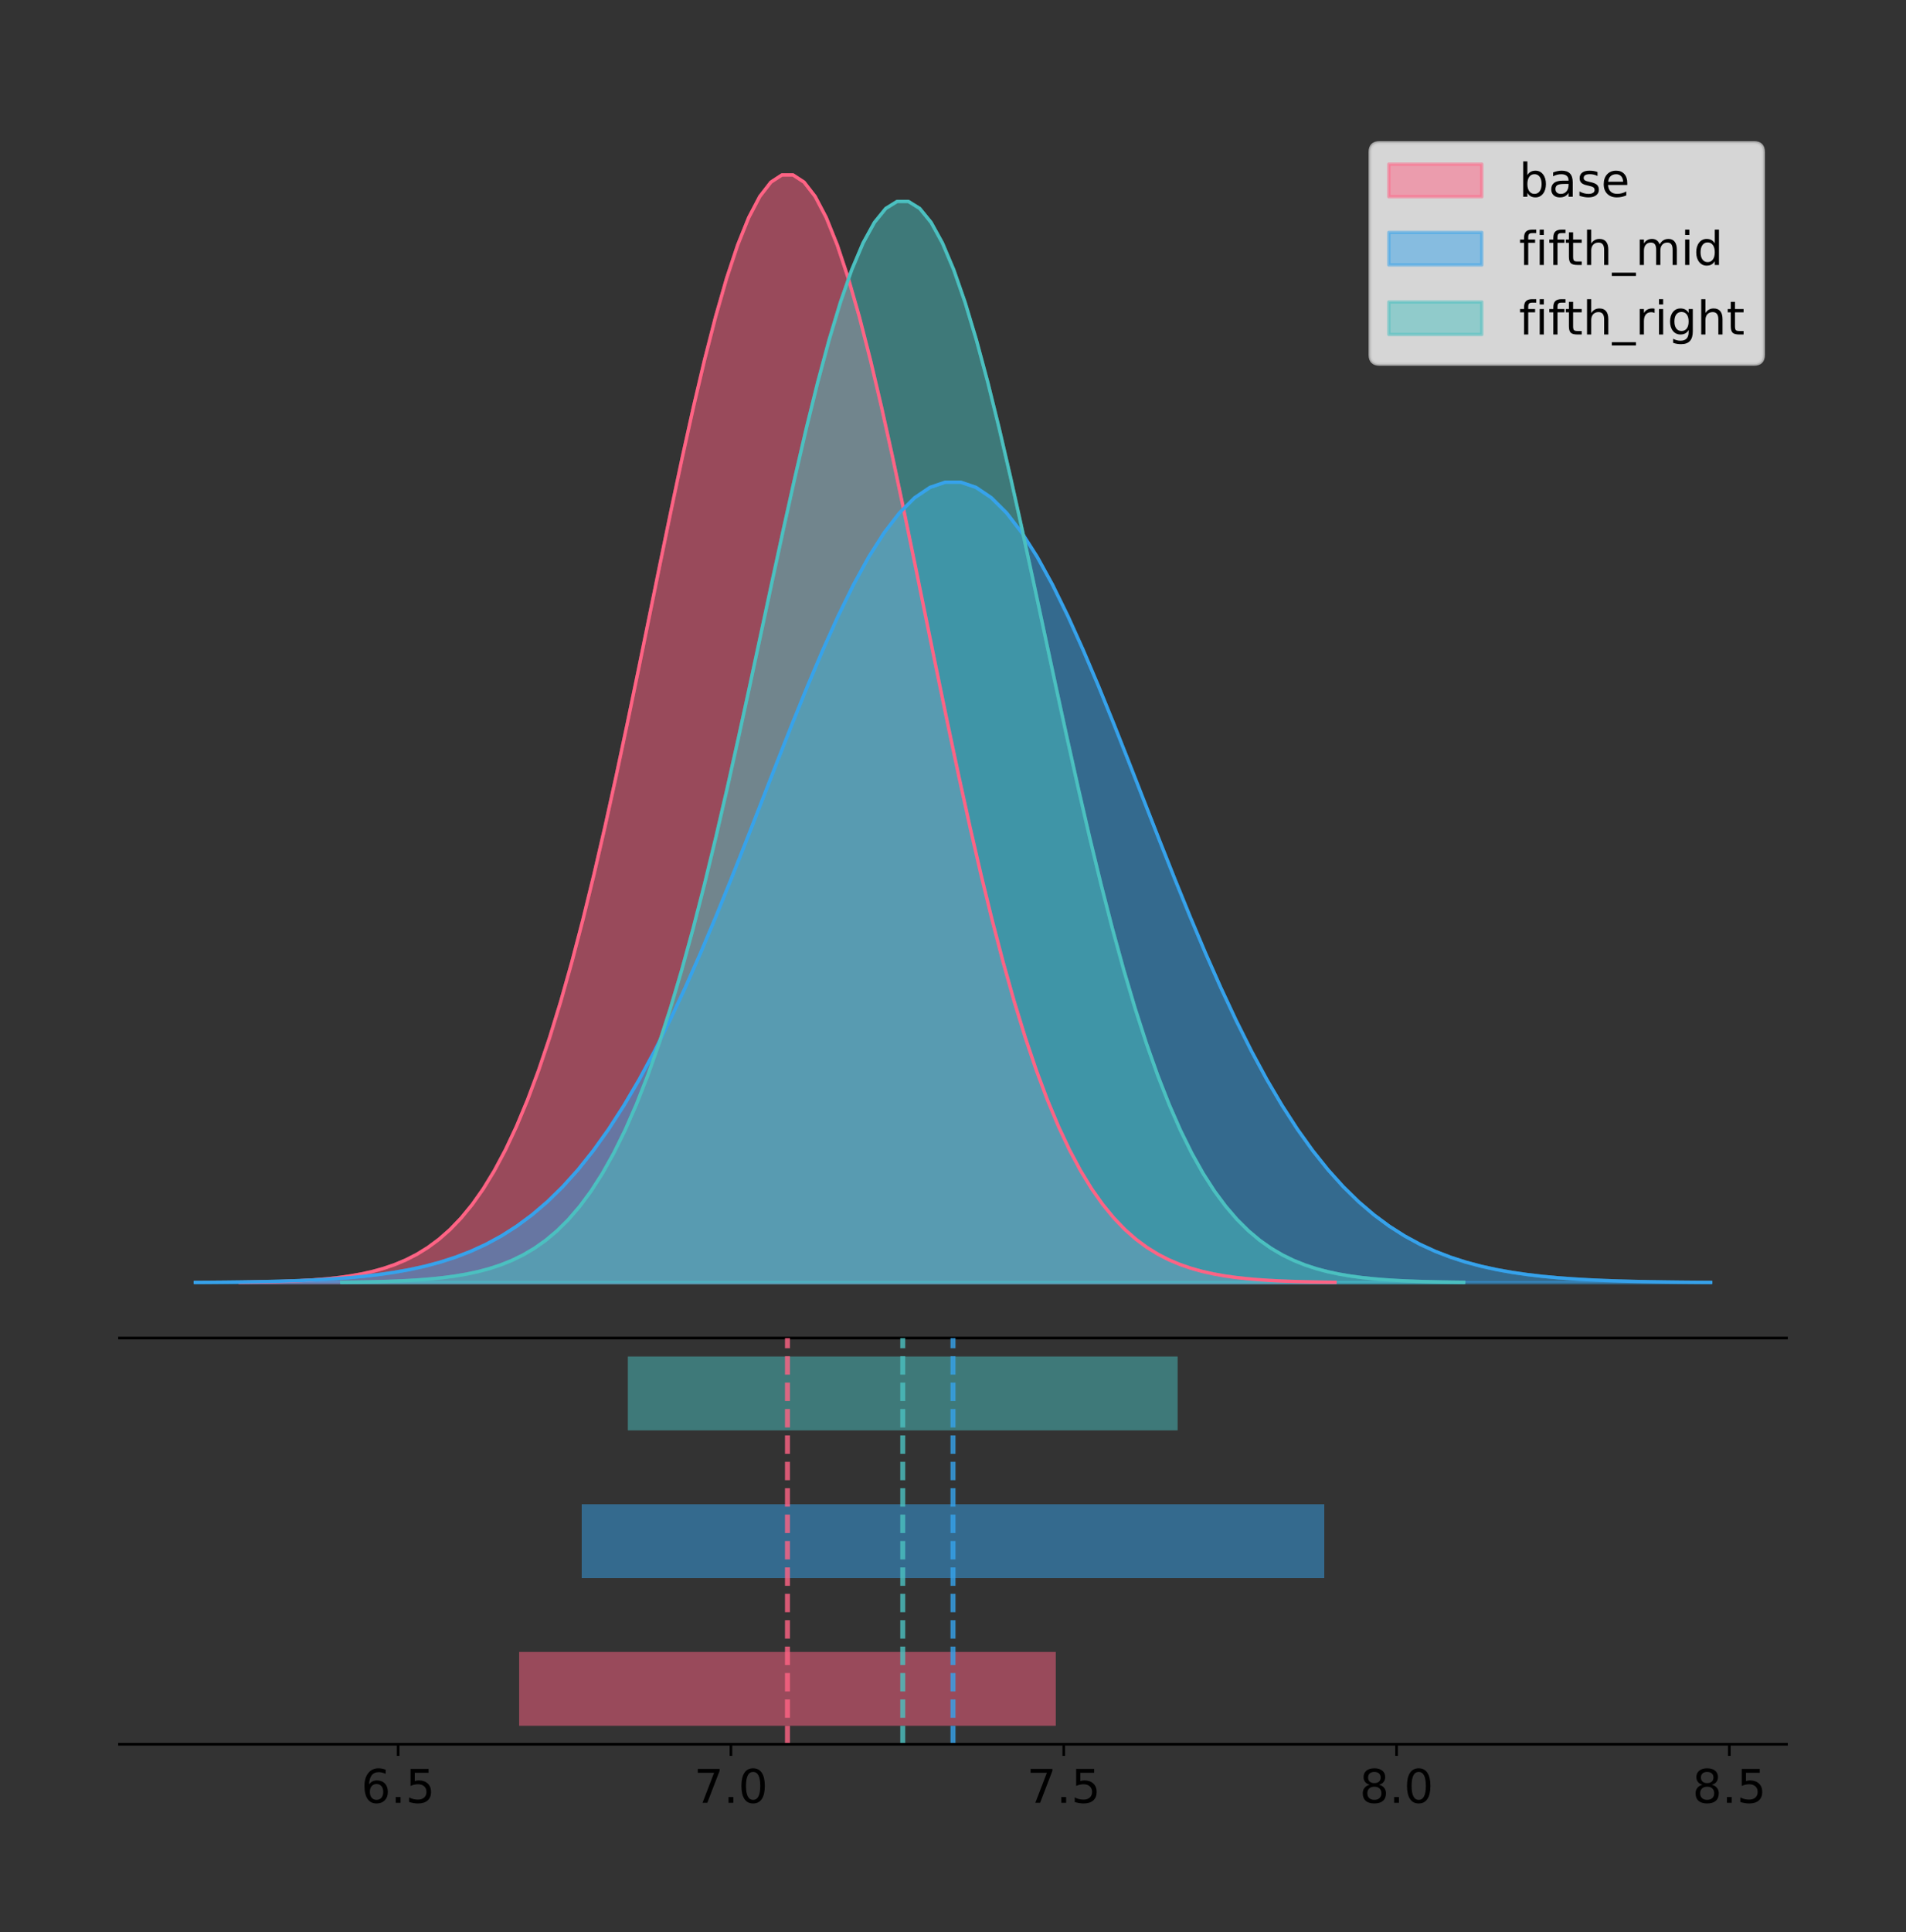<?xml version="1.0" encoding="utf-8" standalone="no"?>
<!DOCTYPE svg PUBLIC "-//W3C//DTD SVG 1.1//EN"
  "http://www.w3.org/Graphics/SVG/1.1/DTD/svg11.dtd">
<!-- Created with matplotlib (https://matplotlib.org/) -->
<svg height="581.789pt" version="1.1" viewBox="0 0 574.2 581.789" width="574.2pt" xmlns="http://www.w3.org/2000/svg" xmlns:xlink="http://www.w3.org/1999/xlink">
 <rect x="0" y="0" width="574.2" height="581.789" fill="#333333" stroke="none"/>
 <defs>
  <style type="text/css">
*{stroke-linecap:butt;stroke-linejoin:round;}
  </style>
 </defs>
 <g id="figure_1">
  <g id="patch_1">
   <path d="M 0 581.789 
L 574.2 581.789 
L 574.2 0 
L 0 0 
z
" style="fill:none;"/>
  </g>
  <g id="axes_1">
   <g id="patch_2">
    <path d="M 36 402.93 
L 538.2 402.93 
L 538.2 36 
L 36 36 
z
" style="fill:none;"/>
   </g>
   <g id="PolyCollection_1">
    <defs>
     <path d="M 72.27 -195.538 
L 72.27 -195.65 
L 75.603 -195.692 
L 78.935 -195.749 
L 82.268 -195.825 
L 85.6 -195.925 
L 88.933 -196.058 
L 92.266 -196.23 
L 95.598 -196.455 
L 98.931 -196.744 
L 102.263 -197.115 
L 105.596 -197.585 
L 108.928 -198.179 
L 112.261 -198.923 
L 115.593 -199.848 
L 118.926 -200.99 
L 122.258 -202.39 
L 125.591 -204.093 
L 128.924 -206.151 
L 132.256 -208.617 
L 135.589 -211.552 
L 138.921 -215.017 
L 142.254 -219.078 
L 145.586 -223.801 
L 148.919 -229.25 
L 152.251 -235.488 
L 155.584 -242.572 
L 158.916 -250.552 
L 162.249 -259.468 
L 165.582 -269.344 
L 168.914 -280.192 
L 172.247 -292.002 
L 175.579 -304.744 
L 178.912 -318.365 
L 182.244 -332.786 
L 185.577 -347.901 
L 188.909 -363.58 
L 192.242 -379.667 
L 195.575 -395.98 
L 198.907 -412.318 
L 202.24 -428.462 
L 205.572 -444.18 
L 208.905 -459.23 
L 212.237 -473.372 
L 215.57 -486.366 
L 218.902 -497.987 
L 222.235 -508.025 
L 225.567 -516.294 
L 228.9 -522.64 
L 232.233 -526.94 
L 235.565 -529.111 
L 238.898 -529.111 
L 242.23 -526.94 
L 245.563 -522.64 
L 248.895 -516.294 
L 252.228 -508.025 
L 255.56 -497.987 
L 258.893 -486.366 
L 262.226 -473.372 
L 265.558 -459.23 
L 268.891 -444.18 
L 272.223 -428.462 
L 275.556 -412.318 
L 278.888 -395.98 
L 282.221 -379.667 
L 285.553 -363.58 
L 288.886 -347.901 
L 292.218 -332.786 
L 295.551 -318.365 
L 298.884 -304.744 
L 302.216 -292.002 
L 305.549 -280.192 
L 308.881 -269.344 
L 312.214 -259.468 
L 315.546 -250.552 
L 318.879 -242.572 
L 322.211 -235.488 
L 325.544 -229.25 
L 328.876 -223.801 
L 332.209 -219.078 
L 335.542 -215.017 
L 338.874 -211.552 
L 342.207 -208.617 
L 345.539 -206.151 
L 348.872 -204.093 
L 352.204 -202.39 
L 355.537 -200.99 
L 358.869 -199.848 
L 362.202 -198.923 
L 365.535 -198.179 
L 368.867 -197.585 
L 372.2 -197.115 
L 375.532 -196.744 
L 378.865 -196.455 
L 382.197 -196.23 
L 385.53 -196.058 
L 388.862 -195.925 
L 392.195 -195.825 
L 395.527 -195.749 
L 398.86 -195.692 
L 402.193 -195.65 
L 402.193 -195.538 
L 402.193 -195.538 
L 398.86 -195.538 
L 395.527 -195.538 
L 392.195 -195.538 
L 388.862 -195.538 
L 385.53 -195.538 
L 382.197 -195.538 
L 378.865 -195.538 
L 375.532 -195.538 
L 372.2 -195.538 
L 368.867 -195.538 
L 365.535 -195.538 
L 362.202 -195.538 
L 358.869 -195.538 
L 355.537 -195.538 
L 352.204 -195.538 
L 348.872 -195.538 
L 345.539 -195.538 
L 342.207 -195.538 
L 338.874 -195.538 
L 335.542 -195.538 
L 332.209 -195.538 
L 328.876 -195.538 
L 325.544 -195.538 
L 322.211 -195.538 
L 318.879 -195.538 
L 315.546 -195.538 
L 312.214 -195.538 
L 308.881 -195.538 
L 305.549 -195.538 
L 302.216 -195.538 
L 298.884 -195.538 
L 295.551 -195.538 
L 292.218 -195.538 
L 288.886 -195.538 
L 285.553 -195.538 
L 282.221 -195.538 
L 278.888 -195.538 
L 275.556 -195.538 
L 272.223 -195.538 
L 268.891 -195.538 
L 265.558 -195.538 
L 262.226 -195.538 
L 258.893 -195.538 
L 255.56 -195.538 
L 252.228 -195.538 
L 248.895 -195.538 
L 245.563 -195.538 
L 242.23 -195.538 
L 238.898 -195.538 
L 235.565 -195.538 
L 232.233 -195.538 
L 228.9 -195.538 
L 225.567 -195.538 
L 222.235 -195.538 
L 218.902 -195.538 
L 215.57 -195.538 
L 212.237 -195.538 
L 208.905 -195.538 
L 205.572 -195.538 
L 202.24 -195.538 
L 198.907 -195.538 
L 195.575 -195.538 
L 192.242 -195.538 
L 188.909 -195.538 
L 185.577 -195.538 
L 182.244 -195.538 
L 178.912 -195.538 
L 175.579 -195.538 
L 172.247 -195.538 
L 168.914 -195.538 
L 165.582 -195.538 
L 162.249 -195.538 
L 158.916 -195.538 
L 155.584 -195.538 
L 152.251 -195.538 
L 148.919 -195.538 
L 145.586 -195.538 
L 142.254 -195.538 
L 138.921 -195.538 
L 135.589 -195.538 
L 132.256 -195.538 
L 128.924 -195.538 
L 125.591 -195.538 
L 122.258 -195.538 
L 118.926 -195.538 
L 115.593 -195.538 
L 112.261 -195.538 
L 108.928 -195.538 
L 105.596 -195.538 
L 102.263 -195.538 
L 98.931 -195.538 
L 95.598 -195.538 
L 92.266 -195.538 
L 88.933 -195.538 
L 85.6 -195.538 
L 82.268 -195.538 
L 78.935 -195.538 
L 75.603 -195.538 
L 72.27 -195.538 
z
" id="md43411c871" style="stroke:#ff6384;stroke-opacity:0.5;"/>
    </defs>
    <g clip-path="url(#pc701ab20c2)">
     <use style="fill:#ff6384;fill-opacity:0.5;stroke:#ff6384;stroke-opacity:0.5;" x="0" xlink:href="#md43411c871" y="581.789"/>
    </g>
   </g>
   <g id="PolyCollection_2">
    <defs>
     <path d="M 58.827 -195.538 
L 58.827 -195.619 
L 63.439 -195.649 
L 68.05 -195.69 
L 72.662 -195.745 
L 77.274 -195.818 
L 81.885 -195.913 
L 86.497 -196.038 
L 91.108 -196.201 
L 95.72 -196.41 
L 100.331 -196.677 
L 104.943 -197.017 
L 109.555 -197.447 
L 114.166 -197.984 
L 118.778 -198.653 
L 123.389 -199.478 
L 128.001 -200.49 
L 132.612 -201.721 
L 137.224 -203.207 
L 141.836 -204.99 
L 146.447 -207.11 
L 151.059 -209.614 
L 155.67 -212.549 
L 160.282 -215.962 
L 164.893 -219.9 
L 169.505 -224.408 
L 174.117 -229.527 
L 178.728 -235.294 
L 183.34 -241.737 
L 187.951 -248.874 
L 192.563 -256.713 
L 197.174 -265.248 
L 201.786 -274.456 
L 206.398 -284.299 
L 211.009 -294.72 
L 215.621 -305.643 
L 220.232 -316.974 
L 224.844 -328.599 
L 229.455 -340.387 
L 234.067 -352.194 
L 238.679 -363.861 
L 243.29 -375.219 
L 247.902 -386.095 
L 252.513 -396.314 
L 257.125 -405.705 
L 261.736 -414.102 
L 266.348 -421.356 
L 270.96 -427.332 
L 275.571 -431.918 
L 280.183 -435.025 
L 284.794 -436.594 
L 289.406 -436.594 
L 294.017 -435.025 
L 298.629 -431.918 
L 303.24 -427.332 
L 307.852 -421.356 
L 312.464 -414.102 
L 317.075 -405.705 
L 321.687 -396.314 
L 326.298 -386.095 
L 330.91 -375.219 
L 335.521 -363.861 
L 340.133 -352.194 
L 344.745 -340.387 
L 349.356 -328.599 
L 353.968 -316.974 
L 358.579 -305.643 
L 363.191 -294.72 
L 367.802 -284.299 
L 372.414 -274.456 
L 377.026 -265.248 
L 381.637 -256.713 
L 386.249 -248.874 
L 390.86 -241.737 
L 395.472 -235.294 
L 400.083 -229.527 
L 404.695 -224.408 
L 409.307 -219.9 
L 413.918 -215.962 
L 418.53 -212.549 
L 423.141 -209.614 
L 427.753 -207.11 
L 432.364 -204.99 
L 436.976 -203.207 
L 441.588 -201.721 
L 446.199 -200.49 
L 450.811 -199.478 
L 455.422 -198.653 
L 460.034 -197.984 
L 464.645 -197.447 
L 469.257 -197.017 
L 473.869 -196.677 
L 478.48 -196.41 
L 483.092 -196.201 
L 487.703 -196.038 
L 492.315 -195.913 
L 496.926 -195.818 
L 501.538 -195.745 
L 506.15 -195.69 
L 510.761 -195.649 
L 515.373 -195.619 
L 515.373 -195.538 
L 515.373 -195.538 
L 510.761 -195.538 
L 506.15 -195.538 
L 501.538 -195.538 
L 496.926 -195.538 
L 492.315 -195.538 
L 487.703 -195.538 
L 483.092 -195.538 
L 478.48 -195.538 
L 473.869 -195.538 
L 469.257 -195.538 
L 464.645 -195.538 
L 460.034 -195.538 
L 455.422 -195.538 
L 450.811 -195.538 
L 446.199 -195.538 
L 441.588 -195.538 
L 436.976 -195.538 
L 432.364 -195.538 
L 427.753 -195.538 
L 423.141 -195.538 
L 418.53 -195.538 
L 413.918 -195.538 
L 409.307 -195.538 
L 404.695 -195.538 
L 400.083 -195.538 
L 395.472 -195.538 
L 390.86 -195.538 
L 386.249 -195.538 
L 381.637 -195.538 
L 377.026 -195.538 
L 372.414 -195.538 
L 367.802 -195.538 
L 363.191 -195.538 
L 358.579 -195.538 
L 353.968 -195.538 
L 349.356 -195.538 
L 344.745 -195.538 
L 340.133 -195.538 
L 335.521 -195.538 
L 330.91 -195.538 
L 326.298 -195.538 
L 321.687 -195.538 
L 317.075 -195.538 
L 312.464 -195.538 
L 307.852 -195.538 
L 303.24 -195.538 
L 298.629 -195.538 
L 294.017 -195.538 
L 289.406 -195.538 
L 284.794 -195.538 
L 280.183 -195.538 
L 275.571 -195.538 
L 270.96 -195.538 
L 266.348 -195.538 
L 261.736 -195.538 
L 257.125 -195.538 
L 252.513 -195.538 
L 247.902 -195.538 
L 243.29 -195.538 
L 238.679 -195.538 
L 234.067 -195.538 
L 229.455 -195.538 
L 224.844 -195.538 
L 220.232 -195.538 
L 215.621 -195.538 
L 211.009 -195.538 
L 206.398 -195.538 
L 201.786 -195.538 
L 197.174 -195.538 
L 192.563 -195.538 
L 187.951 -195.538 
L 183.34 -195.538 
L 178.728 -195.538 
L 174.117 -195.538 
L 169.505 -195.538 
L 164.893 -195.538 
L 160.282 -195.538 
L 155.67 -195.538 
L 151.059 -195.538 
L 146.447 -195.538 
L 141.836 -195.538 
L 137.224 -195.538 
L 132.612 -195.538 
L 128.001 -195.538 
L 123.389 -195.538 
L 118.778 -195.538 
L 114.166 -195.538 
L 109.555 -195.538 
L 104.943 -195.538 
L 100.331 -195.538 
L 95.72 -195.538 
L 91.108 -195.538 
L 86.497 -195.538 
L 81.885 -195.538 
L 77.274 -195.538 
L 72.662 -195.538 
L 68.05 -195.538 
L 63.439 -195.538 
L 58.827 -195.538 
z
" id="m4e70c1b848" style="stroke:#36a2eb;stroke-opacity:0.5;"/>
    </defs>
    <g clip-path="url(#pc701ab20c2)">
     <use style="fill:#36a2eb;fill-opacity:0.5;stroke:#36a2eb;stroke-opacity:0.5;" x="0" xlink:href="#m4e70c1b848" y="581.789"/>
    </g>
   </g>
   <g id="PolyCollection_3">
    <defs>
     <path d="M 102.955 -195.538 
L 102.955 -195.647 
L 106.369 -195.689 
L 109.783 -195.744 
L 113.197 -195.818 
L 116.612 -195.916 
L 120.026 -196.045 
L 123.44 -196.214 
L 126.854 -196.433 
L 130.269 -196.715 
L 133.683 -197.077 
L 137.097 -197.536 
L 140.512 -198.116 
L 143.926 -198.842 
L 147.34 -199.745 
L 150.754 -200.86 
L 154.169 -202.226 
L 157.583 -203.889 
L 160.997 -205.897 
L 164.411 -208.304 
L 167.826 -211.168 
L 171.24 -214.551 
L 174.654 -218.515 
L 178.069 -223.124 
L 181.483 -228.443 
L 184.897 -234.532 
L 188.311 -241.447 
L 191.726 -249.236 
L 195.14 -257.938 
L 198.554 -267.578 
L 201.968 -278.166 
L 205.383 -289.693 
L 208.797 -302.131 
L 212.211 -315.425 
L 215.626 -329.501 
L 219.04 -344.254 
L 222.454 -359.558 
L 225.868 -375.26 
L 229.283 -391.182 
L 232.697 -407.13 
L 236.111 -422.887 
L 239.525 -438.229 
L 242.94 -452.919 
L 246.354 -466.722 
L 249.768 -479.405 
L 253.182 -490.748 
L 256.597 -500.545 
L 260.011 -508.617 
L 263.425 -514.81 
L 266.84 -519.007 
L 270.254 -521.127 
L 273.668 -521.127 
L 277.082 -519.007 
L 280.497 -514.81 
L 283.911 -508.617 
L 287.325 -500.545 
L 290.739 -490.748 
L 294.154 -479.405 
L 297.568 -466.722 
L 300.982 -452.919 
L 304.397 -438.229 
L 307.811 -422.887 
L 311.225 -407.13 
L 314.639 -391.182 
L 318.054 -375.26 
L 321.468 -359.558 
L 324.882 -344.254 
L 328.296 -329.501 
L 331.711 -315.425 
L 335.125 -302.131 
L 338.539 -289.693 
L 341.953 -278.166 
L 345.368 -267.578 
L 348.782 -257.938 
L 352.196 -249.236 
L 355.611 -241.447 
L 359.025 -234.532 
L 362.439 -228.443 
L 365.853 -223.124 
L 369.268 -218.515 
L 372.682 -214.551 
L 376.096 -211.168 
L 379.51 -208.304 
L 382.925 -205.897 
L 386.339 -203.889 
L 389.753 -202.226 
L 393.168 -200.86 
L 396.582 -199.745 
L 399.996 -198.842 
L 403.41 -198.116 
L 406.825 -197.536 
L 410.239 -197.077 
L 413.653 -196.715 
L 417.067 -196.433 
L 420.482 -196.214 
L 423.896 -196.045 
L 427.31 -195.916 
L 430.724 -195.818 
L 434.139 -195.744 
L 437.553 -195.689 
L 440.967 -195.647 
L 440.967 -195.538 
L 440.967 -195.538 
L 437.553 -195.538 
L 434.139 -195.538 
L 430.724 -195.538 
L 427.31 -195.538 
L 423.896 -195.538 
L 420.482 -195.538 
L 417.067 -195.538 
L 413.653 -195.538 
L 410.239 -195.538 
L 406.825 -195.538 
L 403.41 -195.538 
L 399.996 -195.538 
L 396.582 -195.538 
L 393.168 -195.538 
L 389.753 -195.538 
L 386.339 -195.538 
L 382.925 -195.538 
L 379.51 -195.538 
L 376.096 -195.538 
L 372.682 -195.538 
L 369.268 -195.538 
L 365.853 -195.538 
L 362.439 -195.538 
L 359.025 -195.538 
L 355.611 -195.538 
L 352.196 -195.538 
L 348.782 -195.538 
L 345.368 -195.538 
L 341.953 -195.538 
L 338.539 -195.538 
L 335.125 -195.538 
L 331.711 -195.538 
L 328.296 -195.538 
L 324.882 -195.538 
L 321.468 -195.538 
L 318.054 -195.538 
L 314.639 -195.538 
L 311.225 -195.538 
L 307.811 -195.538 
L 304.397 -195.538 
L 300.982 -195.538 
L 297.568 -195.538 
L 294.154 -195.538 
L 290.739 -195.538 
L 287.325 -195.538 
L 283.911 -195.538 
L 280.497 -195.538 
L 277.082 -195.538 
L 273.668 -195.538 
L 270.254 -195.538 
L 266.84 -195.538 
L 263.425 -195.538 
L 260.011 -195.538 
L 256.597 -195.538 
L 253.182 -195.538 
L 249.768 -195.538 
L 246.354 -195.538 
L 242.94 -195.538 
L 239.525 -195.538 
L 236.111 -195.538 
L 232.697 -195.538 
L 229.283 -195.538 
L 225.868 -195.538 
L 222.454 -195.538 
L 219.04 -195.538 
L 215.626 -195.538 
L 212.211 -195.538 
L 208.797 -195.538 
L 205.383 -195.538 
L 201.968 -195.538 
L 198.554 -195.538 
L 195.14 -195.538 
L 191.726 -195.538 
L 188.311 -195.538 
L 184.897 -195.538 
L 181.483 -195.538 
L 178.069 -195.538 
L 174.654 -195.538 
L 171.24 -195.538 
L 167.826 -195.538 
L 164.411 -195.538 
L 160.997 -195.538 
L 157.583 -195.538 
L 154.169 -195.538 
L 150.754 -195.538 
L 147.34 -195.538 
L 143.926 -195.538 
L 140.512 -195.538 
L 137.097 -195.538 
L 133.683 -195.538 
L 130.269 -195.538 
L 126.854 -195.538 
L 123.44 -195.538 
L 120.026 -195.538 
L 116.612 -195.538 
L 113.197 -195.538 
L 109.783 -195.538 
L 106.369 -195.538 
L 102.955 -195.538 
z
" id="maf1daf7480" style="stroke:#4bc0c0;stroke-opacity:0.5;"/>
    </defs>
    <g clip-path="url(#pc701ab20c2)">
     <use style="fill:#4bc0c0;fill-opacity:0.5;stroke:#4bc0c0;stroke-opacity:0.5;" x="0" xlink:href="#maf1daf7480" y="581.789"/>
    </g>
   </g>
   <g id="line2d_1">
    <path clip-path="url(#pc701ab20c2)" d="M 72.27 386.139 
L 75.603 386.097 
L 78.935 386.04 
L 82.268 385.965 
L 85.6 385.864 
L 88.933 385.732 
L 92.266 385.559 
L 95.598 385.334 
L 98.931 385.045 
L 102.263 384.675 
L 105.596 384.204 
L 108.928 383.61 
L 112.261 382.867 
L 115.593 381.941 
L 118.926 380.799 
L 122.258 379.399 
L 125.591 377.696 
L 128.924 375.639 
L 132.256 373.172 
L 135.589 370.238 
L 138.921 366.772 
L 142.254 362.711 
L 145.586 357.989 
L 148.919 352.539 
L 152.251 346.301 
L 155.584 339.217 
L 158.916 331.237 
L 162.249 322.322 
L 165.582 312.445 
L 168.914 301.597 
L 172.247 289.787 
L 175.579 277.045 
L 178.912 263.424 
L 182.244 249.004 
L 185.577 233.888 
L 188.909 218.209 
L 192.242 202.123 
L 195.575 185.809 
L 198.907 169.471 
L 202.24 153.327 
L 205.572 137.61 
L 208.905 122.559 
L 212.237 108.418 
L 215.57 95.423 
L 218.902 83.803 
L 222.235 73.765 
L 225.567 65.495 
L 228.9 59.15 
L 232.233 54.85 
L 235.565 52.679 
L 238.898 52.679 
L 242.23 54.85 
L 245.563 59.15 
L 248.895 65.495 
L 252.228 73.765 
L 255.56 83.803 
L 258.893 95.423 
L 262.226 108.418 
L 265.558 122.559 
L 268.891 137.61 
L 272.223 153.327 
L 275.556 169.471 
L 278.888 185.809 
L 282.221 202.123 
L 285.553 218.209 
L 288.886 233.888 
L 292.218 249.004 
L 295.551 263.424 
L 298.884 277.045 
L 302.216 289.787 
L 305.549 301.597 
L 308.881 312.445 
L 312.214 322.322 
L 315.546 331.237 
L 318.879 339.217 
L 322.211 346.301 
L 325.544 352.539 
L 328.876 357.989 
L 332.209 362.711 
L 335.542 366.772 
L 338.874 370.238 
L 342.207 373.172 
L 345.539 375.639 
L 348.872 377.696 
L 352.204 379.399 
L 355.537 380.799 
L 358.869 381.941 
L 362.202 382.867 
L 365.535 383.61 
L 368.867 384.204 
L 372.2 384.675 
L 375.532 385.045 
L 378.865 385.334 
L 382.197 385.559 
L 385.53 385.732 
L 388.862 385.864 
L 392.195 385.965 
L 395.527 386.04 
L 398.86 386.097 
L 402.193 386.139 
" style="fill:none;stroke:#ff6384;stroke-linecap:square;"/>
   </g>
   <g id="line2d_2">
    <path clip-path="url(#pc701ab20c2)" d="M 58.827 386.17 
L 63.439 386.14 
L 68.05 386.099 
L 72.662 386.044 
L 77.274 385.972 
L 81.885 385.876 
L 86.497 385.751 
L 91.108 385.589 
L 95.72 385.38 
L 100.331 385.112 
L 104.943 384.772 
L 109.555 384.343 
L 114.166 383.805 
L 118.778 383.137 
L 123.389 382.311 
L 128.001 381.3 
L 132.612 380.069 
L 137.224 378.582 
L 141.836 376.8 
L 146.447 374.679 
L 151.059 372.175 
L 155.67 369.24 
L 160.282 365.827 
L 164.893 361.89 
L 169.505 357.382 
L 174.117 352.262 
L 178.728 346.495 
L 183.34 340.053 
L 187.951 332.915 
L 192.563 325.076 
L 197.174 316.542 
L 201.786 307.333 
L 206.398 297.49 
L 211.009 287.069 
L 215.621 276.146 
L 220.232 264.816 
L 224.844 253.191 
L 229.455 241.402 
L 234.067 229.595 
L 238.679 217.929 
L 243.29 206.57 
L 247.902 195.694 
L 252.513 185.475 
L 257.125 176.085 
L 261.736 167.687 
L 266.348 160.433 
L 270.96 154.457 
L 275.571 149.872 
L 280.183 146.764 
L 284.794 145.195 
L 289.406 145.195 
L 294.017 146.764 
L 298.629 149.872 
L 303.24 154.457 
L 307.852 160.433 
L 312.464 167.687 
L 317.075 176.085 
L 321.687 185.475 
L 326.298 195.694 
L 330.91 206.57 
L 335.521 217.929 
L 340.133 229.595 
L 344.745 241.402 
L 349.356 253.191 
L 353.968 264.816 
L 358.579 276.146 
L 363.191 287.069 
L 367.802 297.49 
L 372.414 307.333 
L 377.026 316.542 
L 381.637 325.076 
L 386.249 332.915 
L 390.86 340.053 
L 395.472 346.495 
L 400.083 352.262 
L 404.695 357.382 
L 409.307 361.89 
L 413.918 365.827 
L 418.53 369.24 
L 423.141 372.175 
L 427.753 374.679 
L 432.364 376.8 
L 436.976 378.582 
L 441.588 380.069 
L 446.199 381.3 
L 450.811 382.311 
L 455.422 383.137 
L 460.034 383.805 
L 464.645 384.343 
L 469.257 384.772 
L 473.869 385.112 
L 478.48 385.38 
L 483.092 385.589 
L 487.703 385.751 
L 492.315 385.876 
L 496.926 385.972 
L 501.538 386.044 
L 506.15 386.099 
L 510.761 386.14 
L 515.373 386.17 
" style="fill:none;stroke:#36a2eb;stroke-linecap:square;"/>
   </g>
   <g id="line2d_3">
    <path clip-path="url(#pc701ab20c2)" d="M 102.955 386.142 
L 106.369 386.101 
L 109.783 386.045 
L 113.197 385.971 
L 116.612 385.873 
L 120.026 385.744 
L 123.44 385.575 
L 126.854 385.356 
L 130.269 385.074 
L 133.683 384.712 
L 137.097 384.253 
L 140.512 383.674 
L 143.926 382.948 
L 147.34 382.045 
L 150.754 380.93 
L 154.169 379.563 
L 157.583 377.901 
L 160.997 375.893 
L 164.411 373.485 
L 167.826 370.621 
L 171.24 367.239 
L 174.654 363.275 
L 178.069 358.665 
L 181.483 353.346 
L 184.897 347.258 
L 188.311 340.343 
L 191.726 332.554 
L 195.14 323.852 
L 198.554 314.212 
L 201.968 303.624 
L 205.383 292.096 
L 208.797 279.659 
L 212.211 266.364 
L 215.626 252.289 
L 219.04 237.535 
L 222.454 222.231 
L 225.868 206.53 
L 229.283 190.607 
L 232.697 174.66 
L 236.111 158.902 
L 239.525 143.561 
L 242.94 128.871 
L 246.354 115.068 
L 249.768 102.384 
L 253.182 91.042 
L 256.597 81.244 
L 260.011 73.173 
L 263.425 66.979 
L 266.84 62.782 
L 270.254 60.663 
L 273.668 60.663 
L 277.082 62.782 
L 280.497 66.979 
L 283.911 73.173 
L 287.325 81.244 
L 290.739 91.042 
L 294.154 102.384 
L 297.568 115.068 
L 300.982 128.871 
L 304.397 143.561 
L 307.811 158.902 
L 311.225 174.66 
L 314.639 190.607 
L 318.054 206.53 
L 321.468 222.231 
L 324.882 237.535 
L 328.296 252.289 
L 331.711 266.364 
L 335.125 279.659 
L 338.539 292.096 
L 341.953 303.624 
L 345.368 314.212 
L 348.782 323.852 
L 352.196 332.554 
L 355.611 340.343 
L 359.025 347.258 
L 362.439 353.346 
L 365.853 358.665 
L 369.268 363.275 
L 372.682 367.239 
L 376.096 370.621 
L 379.51 373.485 
L 382.925 375.893 
L 386.339 377.901 
L 389.753 379.563 
L 393.168 380.93 
L 396.582 382.045 
L 399.996 382.948 
L 403.41 383.674 
L 406.825 384.253 
L 410.239 384.712 
L 413.653 385.074 
L 417.067 385.356 
L 420.482 385.575 
L 423.896 385.744 
L 427.31 385.873 
L 430.724 385.971 
L 434.139 386.045 
L 437.553 386.101 
L 440.967 386.142 
" style="fill:none;stroke:#4bc0c0;stroke-linecap:square;"/>
   </g>
   <g id="patch_3">
    <path d="M 36 402.93 
L 538.2 402.93 
" style="fill:none;stroke:#000000;stroke-linecap:square;stroke-linejoin:miter;stroke-width:0.8;"/>
   </g>
   <g id="legend_1">
    <g id="patch_4">
     <path d="M 415.602 109.627 
L 528.4 109.627 
Q 531.2 109.627 531.2 106.827 
L 531.2 45.8 
Q 531.2 43 528.4 43 
L 415.602 43 
Q 412.802 43 412.802 45.8 
L 412.802 106.827 
Q 412.802 109.627 415.602 109.627 
z
" style="fill:#ffffff;opacity:0.8;stroke:#cccccc;stroke-linejoin:miter;"/>
    </g>
    <g id="patch_5">
     <path d="M 418.402 59.238 
L 446.402 59.238 
L 446.402 49.438 
L 418.402 49.438 
z
" style="fill:#ff6384;opacity:0.5;stroke:#ff6384;stroke-linejoin:miter;"/>
    </g>
    <g id="text_1">
     <!-- base -->
     <defs>
      <path d="M 48.688 27.297 
Q 48.688 37.203 44.609 42.844 
Q 40.531 48.484 33.406 48.484 
Q 26.266 48.484 22.188 42.844 
Q 18.109 37.203 18.109 27.297 
Q 18.109 17.391 22.188 11.75 
Q 26.266 6.109 33.406 6.109 
Q 40.531 6.109 44.609 11.75 
Q 48.688 17.391 48.688 27.297 
z
M 18.109 46.391 
Q 20.953 51.266 25.266 53.625 
Q 29.594 56 35.594 56 
Q 45.562 56 51.781 48.094 
Q 58.016 40.188 58.016 27.297 
Q 58.016 14.406 51.781 6.484 
Q 45.562 -1.422 35.594 -1.422 
Q 29.594 -1.422 25.266 0.953 
Q 20.953 3.328 18.109 8.203 
L 18.109 0 
L 9.078 0 
L 9.078 75.984 
L 18.109 75.984 
z
" id="DejaVuSans-98"/>
      <path d="M 34.281 27.484 
Q 23.391 27.484 19.188 25 
Q 14.984 22.516 14.984 16.5 
Q 14.984 11.719 18.141 8.906 
Q 21.297 6.109 26.703 6.109 
Q 34.188 6.109 38.703 11.406 
Q 43.219 16.703 43.219 25.484 
L 43.219 27.484 
z
M 52.203 31.203 
L 52.203 0 
L 43.219 0 
L 43.219 8.297 
Q 40.141 3.328 35.547 0.953 
Q 30.953 -1.422 24.312 -1.422 
Q 15.922 -1.422 10.953 3.297 
Q 6 8.016 6 15.922 
Q 6 25.141 12.172 29.828 
Q 18.359 34.516 30.609 34.516 
L 43.219 34.516 
L 43.219 35.406 
Q 43.219 41.609 39.141 45 
Q 35.062 48.391 27.688 48.391 
Q 23 48.391 18.547 47.266 
Q 14.109 46.141 10.016 43.891 
L 10.016 52.203 
Q 14.938 54.109 19.578 55.047 
Q 24.219 56 28.609 56 
Q 40.484 56 46.344 49.844 
Q 52.203 43.703 52.203 31.203 
z
" id="DejaVuSans-97"/>
      <path d="M 44.281 53.078 
L 44.281 44.578 
Q 40.484 46.531 36.375 47.5 
Q 32.281 48.484 27.875 48.484 
Q 21.188 48.484 17.844 46.438 
Q 14.5 44.391 14.5 40.281 
Q 14.5 37.156 16.891 35.375 
Q 19.281 33.594 26.516 31.984 
L 29.594 31.297 
Q 39.156 29.25 43.188 25.516 
Q 47.219 21.781 47.219 15.094 
Q 47.219 7.469 41.188 3.016 
Q 35.156 -1.422 24.609 -1.422 
Q 20.219 -1.422 15.453 -0.562 
Q 10.688 0.297 5.422 2 
L 5.422 11.281 
Q 10.406 8.688 15.234 7.391 
Q 20.062 6.109 24.812 6.109 
Q 31.156 6.109 34.562 8.281 
Q 37.984 10.453 37.984 14.406 
Q 37.984 18.062 35.516 20.016 
Q 33.062 21.969 24.703 23.781 
L 21.578 24.516 
Q 13.234 26.266 9.516 29.906 
Q 5.812 33.547 5.812 39.891 
Q 5.812 47.609 11.281 51.797 
Q 16.75 56 26.812 56 
Q 31.781 56 36.172 55.266 
Q 40.578 54.547 44.281 53.078 
z
" id="DejaVuSans-115"/>
      <path d="M 56.203 29.594 
L 56.203 25.203 
L 14.891 25.203 
Q 15.484 15.922 20.484 11.062 
Q 25.484 6.203 34.422 6.203 
Q 39.594 6.203 44.453 7.469 
Q 49.312 8.734 54.109 11.281 
L 54.109 2.781 
Q 49.266 0.734 44.188 -0.344 
Q 39.109 -1.422 33.891 -1.422 
Q 20.797 -1.422 13.156 6.188 
Q 5.516 13.812 5.516 26.812 
Q 5.516 40.234 12.766 48.109 
Q 20.016 56 32.328 56 
Q 43.359 56 49.781 48.891 
Q 56.203 41.797 56.203 29.594 
z
M 47.219 32.234 
Q 47.125 39.594 43.094 43.984 
Q 39.062 48.391 32.422 48.391 
Q 24.906 48.391 20.391 44.141 
Q 15.875 39.891 15.188 32.172 
z
" id="DejaVuSans-101"/>
     </defs>
     <g transform="translate(457.602 59.238)scale(0.14 -0.14)">
      <use xlink:href="#DejaVuSans-98"/>
      <use x="63.477" xlink:href="#DejaVuSans-97"/>
      <use x="124.756" xlink:href="#DejaVuSans-115"/>
      <use x="176.855" xlink:href="#DejaVuSans-101"/>
     </g>
    </g>
    <g id="patch_6">
     <path d="M 418.402 79.787 
L 446.402 79.787 
L 446.402 69.987 
L 418.402 69.987 
z
" style="fill:#36a2eb;opacity:0.5;stroke:#36a2eb;stroke-linejoin:miter;"/>
    </g>
    <g id="text_2">
     <!-- fifth_mid -->
     <defs>
      <path d="M 37.109 75.984 
L 37.109 68.5 
L 28.516 68.5 
Q 23.688 68.5 21.797 66.547 
Q 19.922 64.594 19.922 59.516 
L 19.922 54.688 
L 34.719 54.688 
L 34.719 47.703 
L 19.922 47.703 
L 19.922 0 
L 10.891 0 
L 10.891 47.703 
L 2.297 47.703 
L 2.297 54.688 
L 10.891 54.688 
L 10.891 58.5 
Q 10.891 67.625 15.141 71.797 
Q 19.391 75.984 28.609 75.984 
z
" id="DejaVuSans-102"/>
      <path d="M 9.422 54.688 
L 18.406 54.688 
L 18.406 0 
L 9.422 0 
z
M 9.422 75.984 
L 18.406 75.984 
L 18.406 64.594 
L 9.422 64.594 
z
" id="DejaVuSans-105"/>
      <path d="M 18.312 70.219 
L 18.312 54.688 
L 36.812 54.688 
L 36.812 47.703 
L 18.312 47.703 
L 18.312 18.016 
Q 18.312 11.328 20.141 9.422 
Q 21.969 7.516 27.594 7.516 
L 36.812 7.516 
L 36.812 0 
L 27.594 0 
Q 17.188 0 13.234 3.875 
Q 9.281 7.766 9.281 18.016 
L 9.281 47.703 
L 2.688 47.703 
L 2.688 54.688 
L 9.281 54.688 
L 9.281 70.219 
z
" id="DejaVuSans-116"/>
      <path d="M 54.891 33.016 
L 54.891 0 
L 45.906 0 
L 45.906 32.719 
Q 45.906 40.484 42.875 44.328 
Q 39.844 48.188 33.797 48.188 
Q 26.516 48.188 22.312 43.547 
Q 18.109 38.922 18.109 30.906 
L 18.109 0 
L 9.078 0 
L 9.078 75.984 
L 18.109 75.984 
L 18.109 46.188 
Q 21.344 51.125 25.703 53.562 
Q 30.078 56 35.797 56 
Q 45.219 56 50.047 50.172 
Q 54.891 44.344 54.891 33.016 
z
" id="DejaVuSans-104"/>
      <path d="M 50.984 -16.609 
L 50.984 -23.578 
L -0.984 -23.578 
L -0.984 -16.609 
z
" id="DejaVuSans-95"/>
      <path d="M 52 44.188 
Q 55.375 50.25 60.062 53.125 
Q 64.75 56 71.094 56 
Q 79.641 56 84.281 50.016 
Q 88.922 44.047 88.922 33.016 
L 88.922 0 
L 79.891 0 
L 79.891 32.719 
Q 79.891 40.578 77.094 44.375 
Q 74.312 48.188 68.609 48.188 
Q 61.625 48.188 57.562 43.547 
Q 53.516 38.922 53.516 30.906 
L 53.516 0 
L 44.484 0 
L 44.484 32.719 
Q 44.484 40.625 41.703 44.406 
Q 38.922 48.188 33.109 48.188 
Q 26.219 48.188 22.156 43.531 
Q 18.109 38.875 18.109 30.906 
L 18.109 0 
L 9.078 0 
L 9.078 54.688 
L 18.109 54.688 
L 18.109 46.188 
Q 21.188 51.219 25.484 53.609 
Q 29.781 56 35.688 56 
Q 41.656 56 45.828 52.969 
Q 50 49.953 52 44.188 
z
" id="DejaVuSans-109"/>
      <path d="M 45.406 46.391 
L 45.406 75.984 
L 54.391 75.984 
L 54.391 0 
L 45.406 0 
L 45.406 8.203 
Q 42.578 3.328 38.25 0.953 
Q 33.938 -1.422 27.875 -1.422 
Q 17.969 -1.422 11.734 6.484 
Q 5.516 14.406 5.516 27.297 
Q 5.516 40.188 11.734 48.094 
Q 17.969 56 27.875 56 
Q 33.938 56 38.25 53.625 
Q 42.578 51.266 45.406 46.391 
z
M 14.797 27.297 
Q 14.797 17.391 18.875 11.75 
Q 22.953 6.109 30.078 6.109 
Q 37.203 6.109 41.297 11.75 
Q 45.406 17.391 45.406 27.297 
Q 45.406 37.203 41.297 42.844 
Q 37.203 48.484 30.078 48.484 
Q 22.953 48.484 18.875 42.844 
Q 14.797 37.203 14.797 27.297 
z
" id="DejaVuSans-100"/>
     </defs>
     <g transform="translate(457.602 79.787)scale(0.14 -0.14)">
      <use xlink:href="#DejaVuSans-102"/>
      <use x="35.205" xlink:href="#DejaVuSans-105"/>
      <use x="62.988" xlink:href="#DejaVuSans-102"/>
      <use x="98.178" xlink:href="#DejaVuSans-116"/>
      <use x="137.387" xlink:href="#DejaVuSans-104"/>
      <use x="200.766" xlink:href="#DejaVuSans-95"/>
      <use x="250.766" xlink:href="#DejaVuSans-109"/>
      <use x="348.178" xlink:href="#DejaVuSans-105"/>
      <use x="375.961" xlink:href="#DejaVuSans-100"/>
     </g>
    </g>
    <g id="patch_7">
     <path d="M 418.402 100.726 
L 446.402 100.726 
L 446.402 90.926 
L 418.402 90.926 
z
" style="fill:#4bc0c0;opacity:0.5;stroke:#4bc0c0;stroke-linejoin:miter;"/>
    </g>
    <g id="text_3">
     <!-- fifth_right -->
     <defs>
      <path d="M 41.109 46.297 
Q 39.594 47.172 37.812 47.578 
Q 36.031 48 33.891 48 
Q 26.266 48 22.188 43.047 
Q 18.109 38.094 18.109 28.812 
L 18.109 0 
L 9.078 0 
L 9.078 54.688 
L 18.109 54.688 
L 18.109 46.188 
Q 20.953 51.172 25.484 53.578 
Q 30.031 56 36.531 56 
Q 37.453 56 38.578 55.875 
Q 39.703 55.766 41.062 55.516 
z
" id="DejaVuSans-114"/>
      <path d="M 45.406 27.984 
Q 45.406 37.75 41.375 43.109 
Q 37.359 48.484 30.078 48.484 
Q 22.859 48.484 18.828 43.109 
Q 14.797 37.75 14.797 27.984 
Q 14.797 18.266 18.828 12.891 
Q 22.859 7.516 30.078 7.516 
Q 37.359 7.516 41.375 12.891 
Q 45.406 18.266 45.406 27.984 
z
M 54.391 6.781 
Q 54.391 -7.172 48.188 -13.984 
Q 42 -20.797 29.203 -20.797 
Q 24.469 -20.797 20.266 -20.094 
Q 16.062 -19.391 12.109 -17.922 
L 12.109 -9.188 
Q 16.062 -11.328 19.922 -12.344 
Q 23.781 -13.375 27.781 -13.375 
Q 36.625 -13.375 41.016 -8.766 
Q 45.406 -4.156 45.406 5.172 
L 45.406 9.625 
Q 42.625 4.781 38.281 2.391 
Q 33.938 0 27.875 0 
Q 17.828 0 11.672 7.656 
Q 5.516 15.328 5.516 27.984 
Q 5.516 40.672 11.672 48.328 
Q 17.828 56 27.875 56 
Q 33.938 56 38.281 53.609 
Q 42.625 51.219 45.406 46.391 
L 45.406 54.688 
L 54.391 54.688 
z
" id="DejaVuSans-103"/>
     </defs>
     <g transform="translate(457.602 100.726)scale(0.14 -0.14)">
      <use xlink:href="#DejaVuSans-102"/>
      <use x="35.205" xlink:href="#DejaVuSans-105"/>
      <use x="62.988" xlink:href="#DejaVuSans-102"/>
      <use x="98.178" xlink:href="#DejaVuSans-116"/>
      <use x="137.387" xlink:href="#DejaVuSans-104"/>
      <use x="200.766" xlink:href="#DejaVuSans-95"/>
      <use x="250.766" xlink:href="#DejaVuSans-114"/>
      <use x="291.879" xlink:href="#DejaVuSans-105"/>
      <use x="319.662" xlink:href="#DejaVuSans-103"/>
      <use x="383.139" xlink:href="#DejaVuSans-104"/>
      <use x="446.518" xlink:href="#DejaVuSans-116"/>
     </g>
    </g>
   </g>
  </g>
  <g id="axes_2">
   <g id="patch_8">
    <path d="M 36 525.24 
L 538.2 525.24 
L 538.2 402.93 
L 36 402.93 
z
" style="fill:none;"/>
   </g>
   <g id="patch_9">
    <path clip-path="url(#p5f4fc97d44)" d="M 156.4 519.68 
L 318.062 519.68 
L 318.062 497.442 
L 156.4 497.442 
z
" style="fill:#ff6384;opacity:0.5;"/>
   </g>
   <g id="patch_10">
    <path clip-path="url(#p5f4fc97d44)" d="M 175.246 475.204 
L 398.954 475.204 
L 398.954 452.966 
L 175.246 452.966 
z
" style="fill:#36a2eb;opacity:0.5;"/>
   </g>
   <g id="patch_11">
    <path clip-path="url(#p5f4fc97d44)" d="M 189.148 430.728 
L 354.774 430.728 
L 354.774 408.49 
L 189.148 408.49 
z
" style="fill:#4bc0c0;opacity:0.5;"/>
   </g>
   <g id="matplotlib.axis_1">
    <g id="xtick_1">
     <g id="line2d_4">
      <defs>
       <path d="M 0 0 
L 0 3.5 
" id="m390c43e6cd" style="stroke:#000000;stroke-width:0.8;"/>
      </defs>
      <g>
       <use style="stroke:#000000;stroke-width:0.8;" x="119.949" xlink:href="#m390c43e6cd" y="525.24"/>
      </g>
     </g>
     <g id="text_4">
      <!-- 6.5 -->
      <defs>
       <path d="M 33.016 40.375 
Q 26.375 40.375 22.484 35.828 
Q 18.609 31.297 18.609 23.391 
Q 18.609 15.531 22.484 10.953 
Q 26.375 6.391 33.016 6.391 
Q 39.656 6.391 43.531 10.953 
Q 47.406 15.531 47.406 23.391 
Q 47.406 31.297 43.531 35.828 
Q 39.656 40.375 33.016 40.375 
z
M 52.594 71.297 
L 52.594 62.312 
Q 48.875 64.062 45.094 64.984 
Q 41.312 65.922 37.594 65.922 
Q 27.828 65.922 22.672 59.328 
Q 17.531 52.734 16.797 39.406 
Q 19.672 43.656 24.016 45.922 
Q 28.375 48.188 33.594 48.188 
Q 44.578 48.188 50.953 41.516 
Q 57.328 34.859 57.328 23.391 
Q 57.328 12.156 50.688 5.359 
Q 44.047 -1.422 33.016 -1.422 
Q 20.359 -1.422 13.672 8.266 
Q 6.984 17.969 6.984 36.375 
Q 6.984 53.656 15.188 63.938 
Q 23.391 74.219 37.203 74.219 
Q 40.922 74.219 44.703 73.484 
Q 48.484 72.75 52.594 71.297 
z
" id="DejaVuSans-54"/>
       <path d="M 10.688 12.406 
L 21 12.406 
L 21 0 
L 10.688 0 
z
" id="DejaVuSans-46"/>
       <path d="M 10.797 72.906 
L 49.516 72.906 
L 49.516 64.594 
L 19.828 64.594 
L 19.828 46.734 
Q 21.969 47.469 24.109 47.828 
Q 26.266 48.188 28.422 48.188 
Q 40.625 48.188 47.75 41.5 
Q 54.891 34.812 54.891 23.391 
Q 54.891 11.625 47.562 5.094 
Q 40.234 -1.422 26.906 -1.422 
Q 22.312 -1.422 17.547 -0.641 
Q 12.797 0.141 7.719 1.703 
L 7.719 11.625 
Q 12.109 9.234 16.797 8.062 
Q 21.484 6.891 26.703 6.891 
Q 35.156 6.891 40.078 11.328 
Q 45.016 15.766 45.016 23.391 
Q 45.016 31 40.078 35.438 
Q 35.156 39.891 26.703 39.891 
Q 22.75 39.891 18.812 39.016 
Q 14.891 38.141 10.797 36.281 
z
" id="DejaVuSans-53"/>
      </defs>
      <g transform="translate(108.817 542.878)scale(0.14 -0.14)">
       <use xlink:href="#DejaVuSans-54"/>
       <use x="63.623" xlink:href="#DejaVuSans-46"/>
       <use x="95.41" xlink:href="#DejaVuSans-53"/>
      </g>
     </g>
    </g>
    <g id="xtick_2">
     <g id="line2d_5">
      <g>
       <use style="stroke:#000000;stroke-width:0.8;" x="220.207" xlink:href="#m390c43e6cd" y="525.24"/>
      </g>
     </g>
     <g id="text_5">
      <!-- 7.0 -->
      <defs>
       <path d="M 8.203 72.906 
L 55.078 72.906 
L 55.078 68.703 
L 28.609 0 
L 18.312 0 
L 43.219 64.594 
L 8.203 64.594 
z
" id="DejaVuSans-55"/>
       <path d="M 31.781 66.406 
Q 24.172 66.406 20.328 58.906 
Q 16.5 51.422 16.5 36.375 
Q 16.5 21.391 20.328 13.891 
Q 24.172 6.391 31.781 6.391 
Q 39.453 6.391 43.281 13.891 
Q 47.125 21.391 47.125 36.375 
Q 47.125 51.422 43.281 58.906 
Q 39.453 66.406 31.781 66.406 
z
M 31.781 74.219 
Q 44.047 74.219 50.516 64.516 
Q 56.984 54.828 56.984 36.375 
Q 56.984 17.969 50.516 8.266 
Q 44.047 -1.422 31.781 -1.422 
Q 19.531 -1.422 13.062 8.266 
Q 6.594 17.969 6.594 36.375 
Q 6.594 54.828 13.062 64.516 
Q 19.531 74.219 31.781 74.219 
z
" id="DejaVuSans-48"/>
      </defs>
      <g transform="translate(209.075 542.878)scale(0.14 -0.14)">
       <use xlink:href="#DejaVuSans-55"/>
       <use x="63.623" xlink:href="#DejaVuSans-46"/>
       <use x="95.41" xlink:href="#DejaVuSans-48"/>
      </g>
     </g>
    </g>
    <g id="xtick_3">
     <g id="line2d_6">
      <g>
       <use style="stroke:#000000;stroke-width:0.8;" x="320.466" xlink:href="#m390c43e6cd" y="525.24"/>
      </g>
     </g>
     <g id="text_6">
      <!-- 7.5 -->
      <g transform="translate(309.334 542.878)scale(0.14 -0.14)">
       <use xlink:href="#DejaVuSans-55"/>
       <use x="63.623" xlink:href="#DejaVuSans-46"/>
       <use x="95.41" xlink:href="#DejaVuSans-53"/>
      </g>
     </g>
    </g>
    <g id="xtick_4">
     <g id="line2d_7">
      <g>
       <use style="stroke:#000000;stroke-width:0.8;" x="420.725" xlink:href="#m390c43e6cd" y="525.24"/>
      </g>
     </g>
     <g id="text_7">
      <!-- 8.0 -->
      <defs>
       <path d="M 31.781 34.625 
Q 24.75 34.625 20.719 30.859 
Q 16.703 27.094 16.703 20.516 
Q 16.703 13.922 20.719 10.156 
Q 24.75 6.391 31.781 6.391 
Q 38.812 6.391 42.859 10.172 
Q 46.922 13.969 46.922 20.516 
Q 46.922 27.094 42.891 30.859 
Q 38.875 34.625 31.781 34.625 
z
M 21.922 38.812 
Q 15.578 40.375 12.031 44.719 
Q 8.5 49.078 8.5 55.328 
Q 8.5 64.062 14.719 69.141 
Q 20.953 74.219 31.781 74.219 
Q 42.672 74.219 48.875 69.141 
Q 55.078 64.062 55.078 55.328 
Q 55.078 49.078 51.531 44.719 
Q 48 40.375 41.703 38.812 
Q 48.828 37.156 52.797 32.312 
Q 56.781 27.484 56.781 20.516 
Q 56.781 9.906 50.312 4.234 
Q 43.844 -1.422 31.781 -1.422 
Q 19.734 -1.422 13.25 4.234 
Q 6.781 9.906 6.781 20.516 
Q 6.781 27.484 10.781 32.312 
Q 14.797 37.156 21.922 38.812 
z
M 18.312 54.391 
Q 18.312 48.734 21.844 45.562 
Q 25.391 42.391 31.781 42.391 
Q 38.141 42.391 41.719 45.562 
Q 45.312 48.734 45.312 54.391 
Q 45.312 60.062 41.719 63.234 
Q 38.141 66.406 31.781 66.406 
Q 25.391 66.406 21.844 63.234 
Q 18.312 60.062 18.312 54.391 
z
" id="DejaVuSans-56"/>
      </defs>
      <g transform="translate(409.592 542.878)scale(0.14 -0.14)">
       <use xlink:href="#DejaVuSans-56"/>
       <use x="63.623" xlink:href="#DejaVuSans-46"/>
       <use x="95.41" xlink:href="#DejaVuSans-48"/>
      </g>
     </g>
    </g>
    <g id="xtick_5">
     <g id="line2d_8">
      <g>
       <use style="stroke:#000000;stroke-width:0.8;" x="520.983" xlink:href="#m390c43e6cd" y="525.24"/>
      </g>
     </g>
     <g id="text_8">
      <!-- 8.5 -->
      <g transform="translate(509.851 542.878)scale(0.14 -0.14)">
       <use xlink:href="#DejaVuSans-56"/>
       <use x="63.623" xlink:href="#DejaVuSans-46"/>
       <use x="95.41" xlink:href="#DejaVuSans-53"/>
      </g>
     </g>
    </g>
   </g>
   <g id="line2d_9">
    <path clip-path="url(#p5f4fc97d44)" d="M 237.231 525.24 
L 237.231 402.93 
" style="fill:none;stroke:#ff6384;stroke-dasharray:5.55,2.4;stroke-dashoffset:0;stroke-opacity:0.8;stroke-width:1.5;"/>
   </g>
   <g id="line2d_10">
    <path clip-path="url(#p5f4fc97d44)" d="M 287.1 525.24 
L 287.1 402.93 
" style="fill:none;stroke:#36a2eb;stroke-dasharray:5.55,2.4;stroke-dashoffset:0;stroke-opacity:0.8;stroke-width:1.5;"/>
   </g>
   <g id="line2d_11">
    <path clip-path="url(#p5f4fc97d44)" d="M 271.961 525.24 
L 271.961 402.93 
" style="fill:none;stroke:#4bc0c0;stroke-dasharray:5.55,2.4;stroke-dashoffset:0;stroke-opacity:0.8;stroke-width:1.5;"/>
   </g>
   <g id="patch_12">
    <path d="M 36 525.24 
L 538.2 525.24 
" style="fill:none;stroke:#000000;stroke-linecap:square;stroke-linejoin:miter;stroke-width:0.8;"/>
   </g>
  </g>
 </g>
 <defs>
  <clipPath id="pc701ab20c2">
   <rect height="366.93" width="502.2" x="36" y="36"/>
  </clipPath>
  <clipPath id="p5f4fc97d44">
   <rect height="122.31" width="502.2" x="36" y="402.93"/>
  </clipPath>
 </defs>
</svg>
